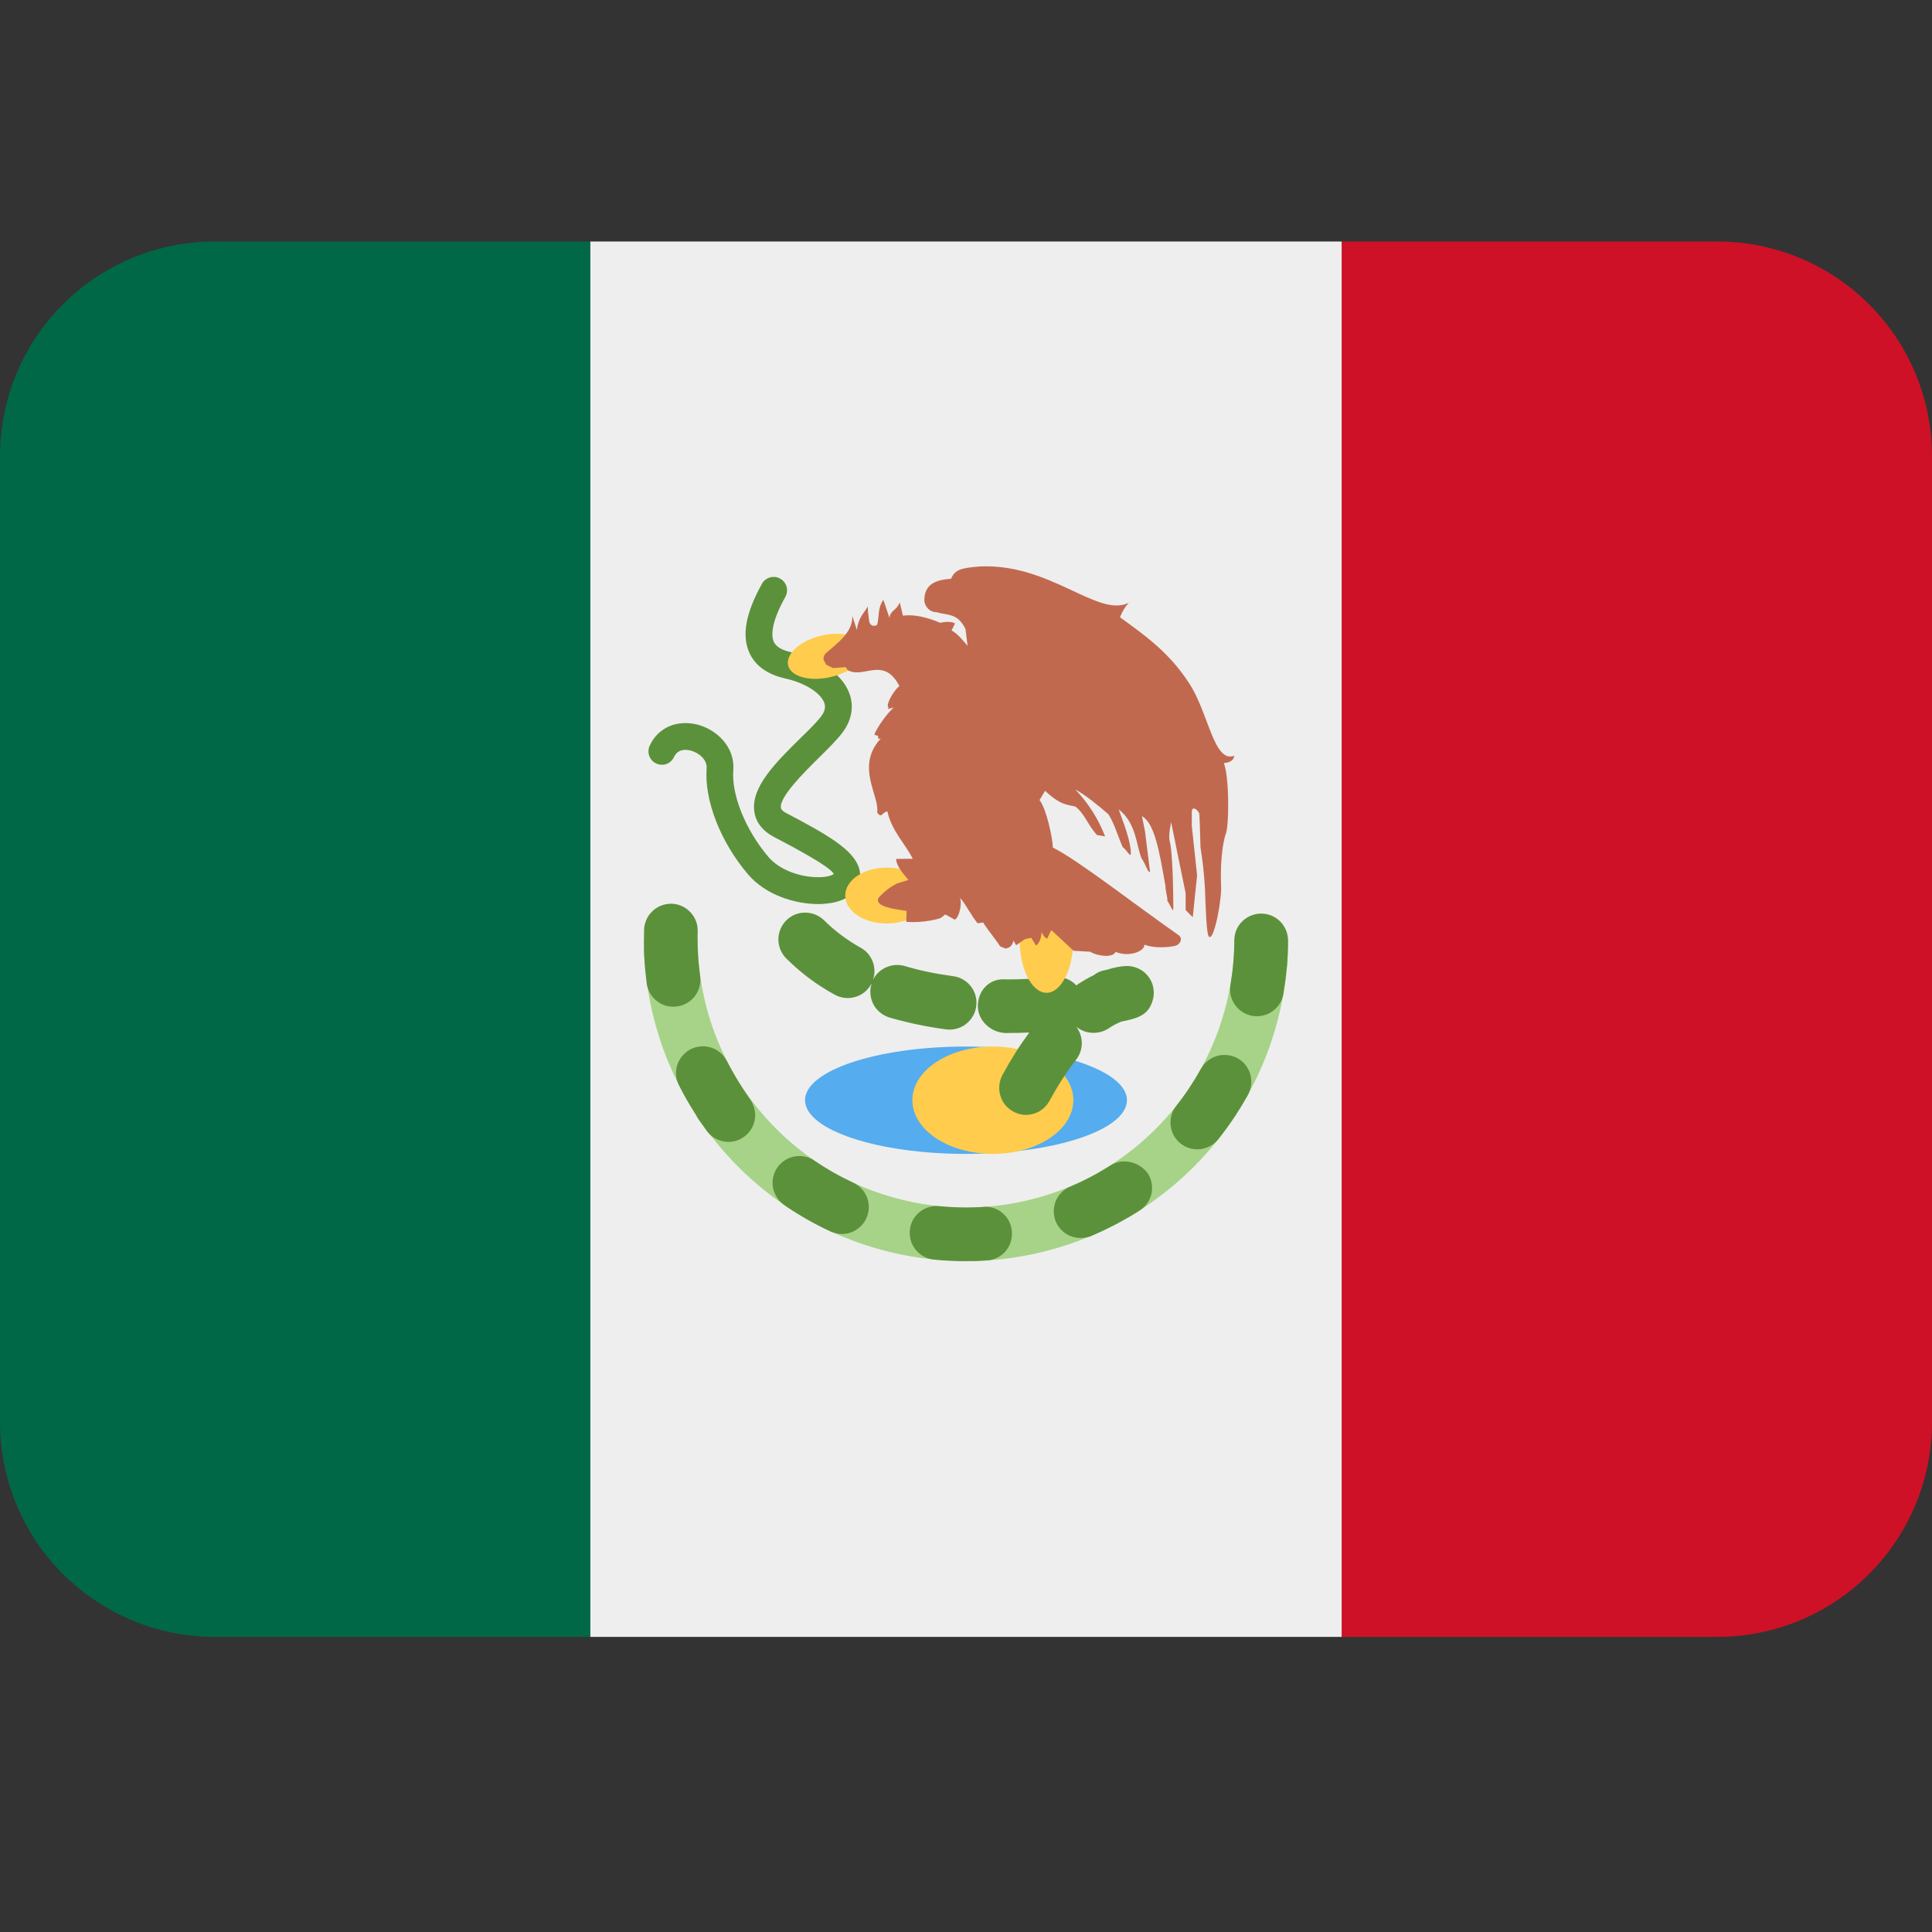 <svg width="16" height="16" viewBox="0 0 16 16" fill="none" xmlns="http://www.w3.org/2000/svg">
<rect x="0" y="0" width="16" height="16" fill="#333333" stroke="none"/>
<path d="M1.778 2C1.306 2 0.854 2.187 0.521 2.521C0.187 2.854 0 3.306 0 3.778L0 11.778C0 12.249 0.187 12.701 0.521 13.035C0.854 13.368 1.306 13.556 1.778 13.556H4.889V2H1.778Z" fill="#006847"/>
<path d="M14.222 2H11.111V13.556H14.222C14.694 13.556 15.146 13.368 15.479 13.035C15.813 12.701 16 12.249 16 11.778V3.778C16 3.306 15.813 2.854 15.479 2.521C15.146 2.187 14.694 2 14.222 2Z" fill="#CE1126"/>
<path d="M4.889 2H11.111V13.556H4.889V2Z" fill="#EEEEEE"/>
<path d="M10.222 7.778C10.222 8.367 9.988 8.932 9.571 9.349C9.155 9.766 8.589 10 8 10C7.411 10 6.845 9.766 6.429 9.349C6.012 8.932 5.778 8.367 5.778 7.778H5.333C5.333 8.485 5.614 9.163 6.114 9.663C6.614 10.164 7.293 10.444 8 10.444C8.707 10.444 9.385 10.164 9.886 9.663C10.386 9.163 10.667 8.485 10.667 7.778H10.222Z" fill="#A6D388"/>
<path d="M6.019 8.786C6.006 8.76 5.988 8.737 5.965 8.718C5.943 8.699 5.918 8.685 5.89 8.676C5.862 8.667 5.833 8.663 5.804 8.666C5.775 8.668 5.746 8.676 5.72 8.689C5.694 8.703 5.671 8.721 5.652 8.743C5.633 8.765 5.618 8.791 5.609 8.819C5.6 8.846 5.597 8.876 5.599 8.905C5.602 8.934 5.61 8.962 5.623 8.988C5.663 9.067 5.707 9.144 5.754 9.218L5.756 9.221L5.76 9.226L5.761 9.229L5.761 9.23L5.763 9.232L5.765 9.235V9.236L5.766 9.238L5.766 9.239L5.768 9.241L5.768 9.242L5.769 9.244L5.77 9.245L5.771 9.247L5.772 9.248L5.773 9.25L5.773 9.251L5.774 9.252L5.776 9.255L5.776 9.256L5.777 9.258L5.778 9.259L5.781 9.263V9.264L5.783 9.267C5.806 9.3 5.83 9.334 5.855 9.368C5.872 9.391 5.894 9.411 5.919 9.425C5.944 9.44 5.972 9.45 6 9.454C6.029 9.459 6.058 9.457 6.087 9.45C6.115 9.443 6.141 9.43 6.165 9.412C6.212 9.377 6.243 9.325 6.252 9.267C6.26 9.208 6.245 9.149 6.21 9.102C6.139 9.001 6.076 8.896 6.019 8.786ZM5.798 8.083C5.781 7.96 5.774 7.837 5.778 7.713C5.78 7.654 5.758 7.597 5.717 7.554C5.677 7.511 5.621 7.486 5.562 7.484L5.546 7.485C5.49 7.487 5.437 7.511 5.398 7.551C5.358 7.591 5.336 7.644 5.334 7.7C5.333 7.747 5.333 7.793 5.333 7.839V7.879L5.334 7.881V7.893L5.334 7.895L5.334 7.896V7.897L5.334 7.898V7.911L5.335 7.912V7.917L5.335 7.925L5.336 7.929V7.934C5.34 8.005 5.347 8.076 5.356 8.146C5.364 8.204 5.395 8.257 5.442 8.292C5.489 8.328 5.548 8.343 5.606 8.335C5.635 8.331 5.663 8.322 5.689 8.307C5.714 8.292 5.737 8.273 5.755 8.249C5.772 8.226 5.786 8.199 5.793 8.17C5.801 8.142 5.802 8.112 5.798 8.083ZM8.151 9.994L8.149 9.995L8.093 9.998C7.988 10.003 7.883 9.999 7.778 9.989C7.719 9.983 7.661 10.001 7.615 10.038C7.569 10.075 7.54 10.129 7.535 10.188C7.529 10.246 7.546 10.305 7.584 10.351C7.621 10.396 7.675 10.425 7.733 10.431L7.789 10.436L7.791 10.436L7.792 10.436L7.793 10.436H7.794L7.797 10.437H7.799L7.801 10.437L7.804 10.437L7.805 10.437H7.807L7.81 10.438L7.812 10.438H7.818L7.821 10.439H7.826C7.894 10.443 7.962 10.445 8.03 10.444H8.048L8.051 10.444L8.053 10.444H8.06L8.062 10.444H8.071L8.073 10.443L8.076 10.444L8.077 10.443L8.079 10.444H8.08L8.082 10.443H8.085L8.088 10.443H8.091L8.091 10.443L8.094 10.443H8.097L8.099 10.442H8.108L8.11 10.442H8.112L8.114 10.441L8.116 10.442H8.118L8.12 10.441H8.122L8.178 10.438C8.236 10.434 8.289 10.406 8.327 10.363C8.365 10.319 8.384 10.262 8.38 10.204C8.379 10.176 8.372 10.147 8.36 10.121C8.348 10.095 8.33 10.071 8.309 10.052C8.288 10.032 8.263 10.017 8.236 10.007C8.209 9.997 8.18 9.993 8.151 9.994ZM7.067 9.795C6.955 9.743 6.847 9.682 6.745 9.612C6.706 9.585 6.659 9.572 6.611 9.574C6.564 9.576 6.52 9.592 6.483 9.621C6.446 9.65 6.42 9.689 6.407 9.734C6.394 9.779 6.395 9.827 6.411 9.87C6.427 9.914 6.456 9.952 6.494 9.979L6.494 9.979L6.497 9.98L6.5 9.983L6.502 9.985L6.505 9.987C6.624 10.068 6.748 10.138 6.879 10.199C6.933 10.223 6.994 10.226 7.049 10.206C7.104 10.185 7.149 10.144 7.174 10.091C7.199 10.037 7.202 9.976 7.182 9.921C7.162 9.865 7.121 9.82 7.067 9.795ZM9.303 9.618C9.264 9.62 9.226 9.632 9.193 9.654C9.089 9.72 8.98 9.778 8.866 9.826C8.817 9.845 8.777 9.881 8.752 9.928C8.728 9.974 8.721 10.028 8.732 10.079C8.743 10.131 8.773 10.176 8.815 10.208C8.857 10.24 8.909 10.255 8.961 10.252C8.987 10.251 9.014 10.246 9.038 10.236L9.097 10.209H9.098L9.101 10.207L9.102 10.207L9.104 10.206H9.105L9.107 10.205L9.108 10.204L9.111 10.204L9.112 10.203L9.113 10.202L9.115 10.201L9.117 10.2L9.119 10.2L9.12 10.199L9.122 10.198L9.123 10.198C9.124 10.197 9.124 10.196 9.125 10.196L9.126 10.196L9.129 10.195H9.129L9.132 10.193L9.135 10.192L9.136 10.191L9.138 10.19L9.139 10.19L9.141 10.188L9.142 10.188L9.145 10.188L9.148 10.186L9.149 10.185L9.151 10.184H9.152L9.154 10.182L9.158 10.181L9.161 10.18L9.164 10.178L9.165 10.177L9.171 10.175L9.174 10.173L9.18 10.17L9.184 10.168L9.186 10.167L9.193 10.164L9.196 10.162L9.206 10.157L9.209 10.156L9.215 10.152L9.218 10.151H9.219C9.219 10.15 9.22 10.15 9.222 10.15C9.223 10.149 9.224 10.148 9.225 10.148L9.228 10.146L9.231 10.144V10.144L9.237 10.141L9.241 10.139L9.241 10.139L9.243 10.138L9.247 10.136L9.249 10.135H9.25L9.253 10.133L9.256 10.131L9.257 10.131L9.259 10.129L9.262 10.128L9.263 10.127L9.265 10.126L9.266 10.126L9.268 10.124L9.269 10.124L9.271 10.123L9.272 10.122L9.275 10.121C9.275 10.121 9.275 10.121 9.275 10.121L9.278 10.12L9.279 10.119L9.281 10.118L9.281 10.117L9.284 10.116L9.285 10.116C9.285 10.115 9.286 10.114 9.287 10.114L9.288 10.114L9.29 10.113L9.291 10.112L9.293 10.111L9.294 10.11L9.296 10.109L9.297 10.108L9.299 10.107L9.301 10.107L9.302 10.106L9.304 10.105L9.305 10.104L9.306 10.104L9.308 10.103L9.31 10.101L9.311 10.1C9.312 10.101 9.313 10.101 9.313 10.1L9.314 10.099L9.316 10.098L9.317 10.097L9.319 10.096L9.321 10.095L9.322 10.094L9.323 10.094C9.324 10.094 9.326 10.093 9.327 10.092C9.326 10.092 9.326 10.092 9.327 10.092L9.329 10.091L9.332 10.089L9.333 10.088L9.336 10.087L9.341 10.084L9.345 10.082L9.353 10.077C9.382 10.06 9.411 10.043 9.438 10.025C9.488 9.993 9.523 9.943 9.536 9.886C9.548 9.828 9.538 9.768 9.506 9.718C9.483 9.686 9.452 9.661 9.417 9.643C9.381 9.626 9.342 9.617 9.303 9.618ZM10.445 7.566L10.435 7.566C10.378 7.569 10.324 7.593 10.284 7.634C10.244 7.675 10.222 7.73 10.222 7.788C10.222 7.911 10.211 8.035 10.19 8.156C10.18 8.214 10.194 8.274 10.228 8.322C10.262 8.37 10.314 8.403 10.372 8.413C10.43 8.423 10.49 8.409 10.538 8.375C10.586 8.341 10.619 8.289 10.629 8.231V8.228L10.629 8.228L10.63 8.227L10.629 8.226L10.63 8.225V8.224L10.63 8.223V8.222L10.63 8.221V8.217L10.631 8.215V8.212C10.641 8.155 10.649 8.097 10.654 8.039L10.654 8.038L10.654 8.037L10.655 8.035V8.03L10.656 8.028L10.655 8.027V8.026L10.656 8.024V8.023L10.657 8.022L10.656 8.021V8.019C10.657 8.019 10.657 8.018 10.657 8.018V8.009L10.658 8.008C10.664 7.935 10.667 7.861 10.667 7.788C10.667 7.729 10.643 7.673 10.602 7.631C10.56 7.589 10.504 7.566 10.445 7.566ZM10.249 8.764C10.223 8.75 10.195 8.741 10.166 8.738C10.137 8.734 10.107 8.737 10.079 8.745C10.051 8.753 10.025 8.767 10.002 8.785C9.979 8.803 9.96 8.826 9.946 8.851C9.886 8.959 9.818 9.062 9.741 9.159C9.704 9.205 9.688 9.264 9.695 9.322C9.701 9.38 9.731 9.433 9.777 9.47C9.823 9.507 9.882 9.523 9.94 9.517C9.998 9.51 10.052 9.481 10.089 9.435C10.14 9.37 10.189 9.303 10.235 9.233C10.236 9.23 10.238 9.227 10.24 9.224L10.241 9.224L10.242 9.221L10.244 9.217C10.245 9.216 10.246 9.216 10.246 9.215L10.246 9.215L10.248 9.212V9.212L10.249 9.209L10.25 9.208L10.252 9.206L10.254 9.203L10.254 9.203L10.256 9.2L10.256 9.199L10.257 9.197L10.258 9.196L10.259 9.194H10.26L10.261 9.191L10.261 9.19L10.263 9.188L10.264 9.188C10.264 9.187 10.264 9.186 10.265 9.185L10.265 9.184L10.267 9.183C10.267 9.182 10.268 9.182 10.268 9.181V9.18L10.27 9.179L10.271 9.176L10.271 9.176L10.273 9.173L10.274 9.172L10.274 9.17L10.275 9.169C10.275 9.168 10.275 9.168 10.276 9.168C10.276 9.167 10.276 9.167 10.277 9.166L10.278 9.164L10.279 9.163L10.28 9.161L10.281 9.16C10.281 9.159 10.282 9.159 10.281 9.159C10.282 9.158 10.283 9.158 10.282 9.157L10.283 9.156L10.285 9.154L10.286 9.152V9.151L10.287 9.149L10.288 9.148L10.29 9.146V9.145L10.291 9.143V9.141C10.292 9.141 10.293 9.14 10.293 9.14L10.293 9.139L10.294 9.137L10.296 9.135L10.297 9.134V9.133L10.298 9.131C10.298 9.13 10.299 9.13 10.299 9.129L10.3 9.128L10.301 9.126L10.302 9.124L10.303 9.123L10.304 9.121C10.304 9.121 10.304 9.12 10.305 9.12L10.306 9.118L10.306 9.117L10.307 9.115L10.308 9.114L10.309 9.112L10.31 9.112L10.311 9.109L10.312 9.108L10.313 9.106C10.313 9.105 10.313 9.105 10.313 9.105L10.314 9.103L10.315 9.102L10.317 9.1V9.099L10.318 9.096L10.319 9.096L10.32 9.093L10.322 9.09L10.323 9.088V9.087L10.325 9.084L10.326 9.084L10.337 9.063C10.364 9.011 10.37 8.951 10.354 8.895C10.337 8.839 10.3 8.792 10.249 8.764Z" fill="#5C913B"/>
<path d="M8 9.556C8.736 9.556 9.333 9.357 9.333 9.111C9.333 8.866 8.736 8.667 8 8.667C7.264 8.667 6.667 8.866 6.667 9.111C6.667 9.357 7.264 9.556 8 9.556Z" fill="#55ACEE"/>
<path d="M8.222 9.556C8.591 9.556 8.889 9.357 8.889 9.111C8.889 8.866 8.591 8.667 8.222 8.667C7.854 8.667 7.556 8.866 7.556 9.111C7.556 9.357 7.854 9.556 8.222 9.556Z" fill="#FFCC4D"/>
<path d="M8.496 9.233C8.458 9.233 8.42 9.222 8.387 9.203C8.354 9.184 8.326 9.157 8.306 9.124C8.287 9.091 8.276 9.053 8.275 9.015C8.274 8.976 8.283 8.938 8.301 8.904C8.372 8.773 8.446 8.656 8.524 8.551C8.46 8.554 8.397 8.555 8.333 8.555C8.21 8.555 8.098 8.455 8.098 8.332C8.098 8.21 8.185 8.11 8.308 8.11L8.344 8.111C8.476 8.111 8.611 8.103 8.732 8.092C8.766 8.088 8.8 8.093 8.831 8.105C8.863 8.117 8.891 8.136 8.914 8.161C8.92 8.156 8.926 8.151 8.933 8.147C8.978 8.118 9.019 8.094 9.058 8.076C9.085 8.054 9.117 8.04 9.152 8.034L9.168 8.031C9.251 8.004 9.31 8 9.333 8C9.368 8 9.402 8.008 9.434 8.024C9.465 8.039 9.492 8.062 9.512 8.09C9.533 8.118 9.547 8.15 9.552 8.185C9.558 8.219 9.556 8.254 9.545 8.288C9.509 8.406 9.428 8.432 9.285 8.461C9.248 8.476 9.212 8.495 9.179 8.518C9.139 8.544 9.091 8.556 9.043 8.553C8.996 8.551 8.95 8.533 8.913 8.503C8.943 8.542 8.959 8.59 8.959 8.639C8.959 8.689 8.942 8.737 8.912 8.776C8.836 8.872 8.763 8.986 8.691 9.117C8.672 9.152 8.644 9.181 8.61 9.202C8.576 9.222 8.536 9.233 8.496 9.233ZM7.865 8.527L7.836 8.525C7.677 8.504 7.52 8.471 7.367 8.427C7.339 8.418 7.313 8.405 7.29 8.386C7.267 8.368 7.248 8.345 7.234 8.319C7.221 8.294 7.212 8.266 7.209 8.237C7.206 8.208 7.208 8.178 7.217 8.15L7.22 8.141L7.214 8.152C7.2 8.177 7.181 8.199 7.158 8.218C7.135 8.236 7.109 8.249 7.081 8.257C7.052 8.265 7.023 8.267 6.994 8.264C6.965 8.26 6.937 8.251 6.912 8.237C6.763 8.156 6.628 8.054 6.508 7.934C6.468 7.892 6.446 7.836 6.446 7.778C6.447 7.72 6.47 7.664 6.511 7.623C6.552 7.581 6.608 7.558 6.666 7.558C6.725 7.557 6.781 7.58 6.823 7.62C6.911 7.708 7.013 7.784 7.128 7.849C7.174 7.874 7.209 7.915 7.227 7.963C7.246 8.012 7.247 8.065 7.23 8.114C7.254 8.067 7.293 8.03 7.341 8.01C7.389 7.989 7.442 7.986 7.492 8C7.615 8.037 7.75 8.065 7.892 8.084C7.948 8.091 8 8.119 8.036 8.163C8.072 8.206 8.09 8.262 8.086 8.318C8.083 8.374 8.058 8.427 8.017 8.466C7.976 8.505 7.922 8.526 7.865 8.527ZM6.776 7.487C6.586 7.487 6.341 7.414 6.193 7.239C5.965 6.97 5.832 6.626 5.852 6.362C5.857 6.291 5.788 6.234 5.721 6.216C5.682 6.206 5.614 6.2 5.582 6.269C5.576 6.282 5.567 6.294 5.557 6.304C5.546 6.314 5.533 6.322 5.52 6.327C5.506 6.332 5.491 6.334 5.477 6.333C5.462 6.333 5.448 6.329 5.435 6.323C5.421 6.317 5.409 6.308 5.4 6.298C5.39 6.287 5.382 6.274 5.377 6.261C5.372 6.247 5.37 6.232 5.37 6.218C5.371 6.203 5.374 6.189 5.38 6.176C5.45 6.025 5.605 5.958 5.777 6.001C5.936 6.043 6.088 6.186 6.073 6.379C6.057 6.584 6.174 6.872 6.362 7.095C6.461 7.212 6.634 7.26 6.751 7.264C6.847 7.269 6.895 7.247 6.905 7.238C6.88 7.179 6.551 7.005 6.411 6.932C6.291 6.869 6.255 6.783 6.247 6.722C6.217 6.52 6.424 6.315 6.625 6.117C6.696 6.048 6.763 5.982 6.8 5.933C6.841 5.879 6.834 5.842 6.826 5.82C6.795 5.736 6.663 5.654 6.503 5.619C6.354 5.585 6.255 5.514 6.206 5.406C6.141 5.263 6.176 5.076 6.31 4.835C6.317 4.822 6.326 4.811 6.338 4.802C6.349 4.793 6.362 4.786 6.376 4.782C6.39 4.778 6.405 4.777 6.42 4.778C6.434 4.78 6.448 4.784 6.461 4.792C6.474 4.799 6.485 4.808 6.494 4.82C6.503 4.831 6.51 4.844 6.514 4.858C6.518 4.872 6.519 4.887 6.517 4.901C6.516 4.916 6.511 4.93 6.504 4.943C6.377 5.17 6.39 5.273 6.408 5.315C6.427 5.356 6.474 5.384 6.551 5.401C6.739 5.443 6.965 5.555 7.034 5.742C7.074 5.849 7.054 5.965 6.977 6.067C6.931 6.128 6.858 6.2 6.781 6.276C6.667 6.389 6.453 6.599 6.467 6.69C6.469 6.708 6.494 6.725 6.514 6.735C6.848 6.91 7.07 7.037 7.115 7.192C7.123 7.218 7.125 7.246 7.122 7.274C7.119 7.301 7.11 7.328 7.096 7.352C7.053 7.427 6.963 7.473 6.836 7.484C6.817 7.486 6.797 7.487 6.776 7.487Z" fill="#5C913B"/>
<path d="M8.667 8.222C8.789 8.222 8.889 8.023 8.889 7.778C8.889 7.532 8.789 7.333 8.667 7.333C8.544 7.333 8.444 7.532 8.444 7.778C8.444 8.023 8.544 8.222 8.667 8.222Z" fill="#FFCC4D"/>
<path d="M7.685 7.417C7.685 7.545 7.532 7.648 7.343 7.648C7.154 7.648 7 7.545 7 7.417C7 7.289 7.153 7.185 7.343 7.185C7.532 7.185 7.685 7.289 7.685 7.417ZM7.158 5.36C7.18 5.455 7.057 5.565 6.883 5.606C6.709 5.648 6.549 5.604 6.527 5.51C6.505 5.416 6.628 5.305 6.801 5.264C6.976 5.223 7.136 5.266 7.158 5.36Z" fill="#FFCC4D"/>
<path d="M10.015 7.758C10.055 7.789 10.123 7.434 10.112 7.323C10.112 7.316 10.1 7.08 10.149 6.912C10.18 6.856 10.182 6.431 10.135 6.32C10.172 6.316 10.217 6.304 10.222 6.259C10.05 6.323 10.009 5.896 9.843 5.651C9.683 5.405 9.483 5.262 9.275 5.112C9.292 5.069 9.316 5.028 9.347 4.992C9.091 5.12 8.693 4.657 8.104 4.692C7.972 4.704 7.91 4.712 7.876 4.793C7.766 4.802 7.655 4.827 7.655 4.972C7.655 5.006 7.686 5.069 7.756 5.07C7.852 5.098 7.931 5.076 7.996 5.21L8.013 5.349C8.013 5.349 7.927 5.239 7.88 5.222L7.909 5.163C7.865 5.137 7.786 5.158 7.786 5.158C7.786 5.158 7.615 5.078 7.478 5.099L7.451 4.988C7.427 5.056 7.373 5.053 7.366 5.117C7.351 5.071 7.331 5.014 7.316 4.968C7.268 5.033 7.282 5.104 7.265 5.173C7.246 5.189 7.208 5.189 7.198 5.145C7.193 5.091 7.187 5.086 7.187 5.022C7.152 5.083 7.11 5.112 7.096 5.217L7.059 5.101C7.061 5.238 6.943 5.319 6.832 5.416C6.801 5.473 6.837 5.474 6.84 5.504L6.899 5.533L7.004 5.525C7.021 5.547 7.007 5.549 7.053 5.563C7.175 5.597 7.328 5.45 7.448 5.681C7.393 5.728 7.338 5.836 7.355 5.856C7.378 5.856 7.311 5.887 7.401 5.859C7.307 5.949 7.244 6.069 7.244 6.076C7.234 6.102 7.282 6.072 7.272 6.119L7.294 6.116C7.081 6.347 7.287 6.594 7.264 6.727C7.3 6.784 7.304 6.726 7.349 6.72C7.386 6.884 7.494 6.983 7.559 7.112L7.421 7.113C7.424 7.175 7.479 7.233 7.523 7.287L7.431 7.316C7.371 7.345 7.317 7.387 7.274 7.438C7.243 7.512 7.422 7.53 7.508 7.544L7.505 7.634C7.64 7.647 7.795 7.607 7.795 7.599L7.829 7.573L7.905 7.615C7.931 7.615 7.97 7.513 7.952 7.436C8.001 7.494 8.047 7.588 8.096 7.646L8.142 7.64C8.183 7.706 8.241 7.772 8.283 7.838L8.329 7.856C8.356 7.847 8.379 7.844 8.394 7.79L8.415 7.828L8.489 7.777L8.541 7.767L8.579 7.83C8.602 7.821 8.624 7.772 8.626 7.72C8.649 7.765 8.655 7.762 8.672 7.774L8.706 7.702L8.891 7.874L9.03 7.882C9.08 7.916 9.216 7.937 9.239 7.883C9.351 7.931 9.483 7.876 9.477 7.823C9.58 7.864 9.739 7.836 9.739 7.83C9.758 7.828 9.807 7.78 9.76 7.744C9.419 7.506 8.914 7.113 8.719 7.019C8.719 6.948 8.666 6.696 8.609 6.626L8.655 6.549C8.788 6.673 8.836 6.661 8.907 6.68C8.983 6.74 9.009 6.832 9.084 6.915L9.152 6.927C9.097 6.783 9.013 6.651 8.906 6.539C8.979 6.576 9.099 6.673 9.18 6.744C9.234 6.833 9.249 6.904 9.298 7.016C9.334 7.039 9.37 7.122 9.365 7.053C9.357 6.924 9.266 6.719 9.266 6.704C9.411 6.819 9.409 6.997 9.453 7.106C9.49 7.161 9.508 7.235 9.524 7.218L9.482 6.882L9.457 6.759C9.564 6.82 9.602 7.056 9.652 7.339C9.652 7.384 9.671 7.433 9.668 7.462C9.691 7.49 9.717 7.569 9.717 7.522C9.717 7.522 9.717 7.063 9.685 6.957C9.677 6.901 9.699 6.809 9.699 6.809C9.738 7 9.779 7.207 9.819 7.397V7.537L9.878 7.596C9.889 7.48 9.902 7.366 9.914 7.251L9.87 6.84V6.723C9.869 6.681 9.907 6.689 9.932 6.736C9.938 6.837 9.938 6.916 9.942 7.016C9.959 7.131 9.971 7.215 9.979 7.361C9.984 7.479 9.99 7.763 10.015 7.758Z" fill="#C1694F"/>
</svg>
